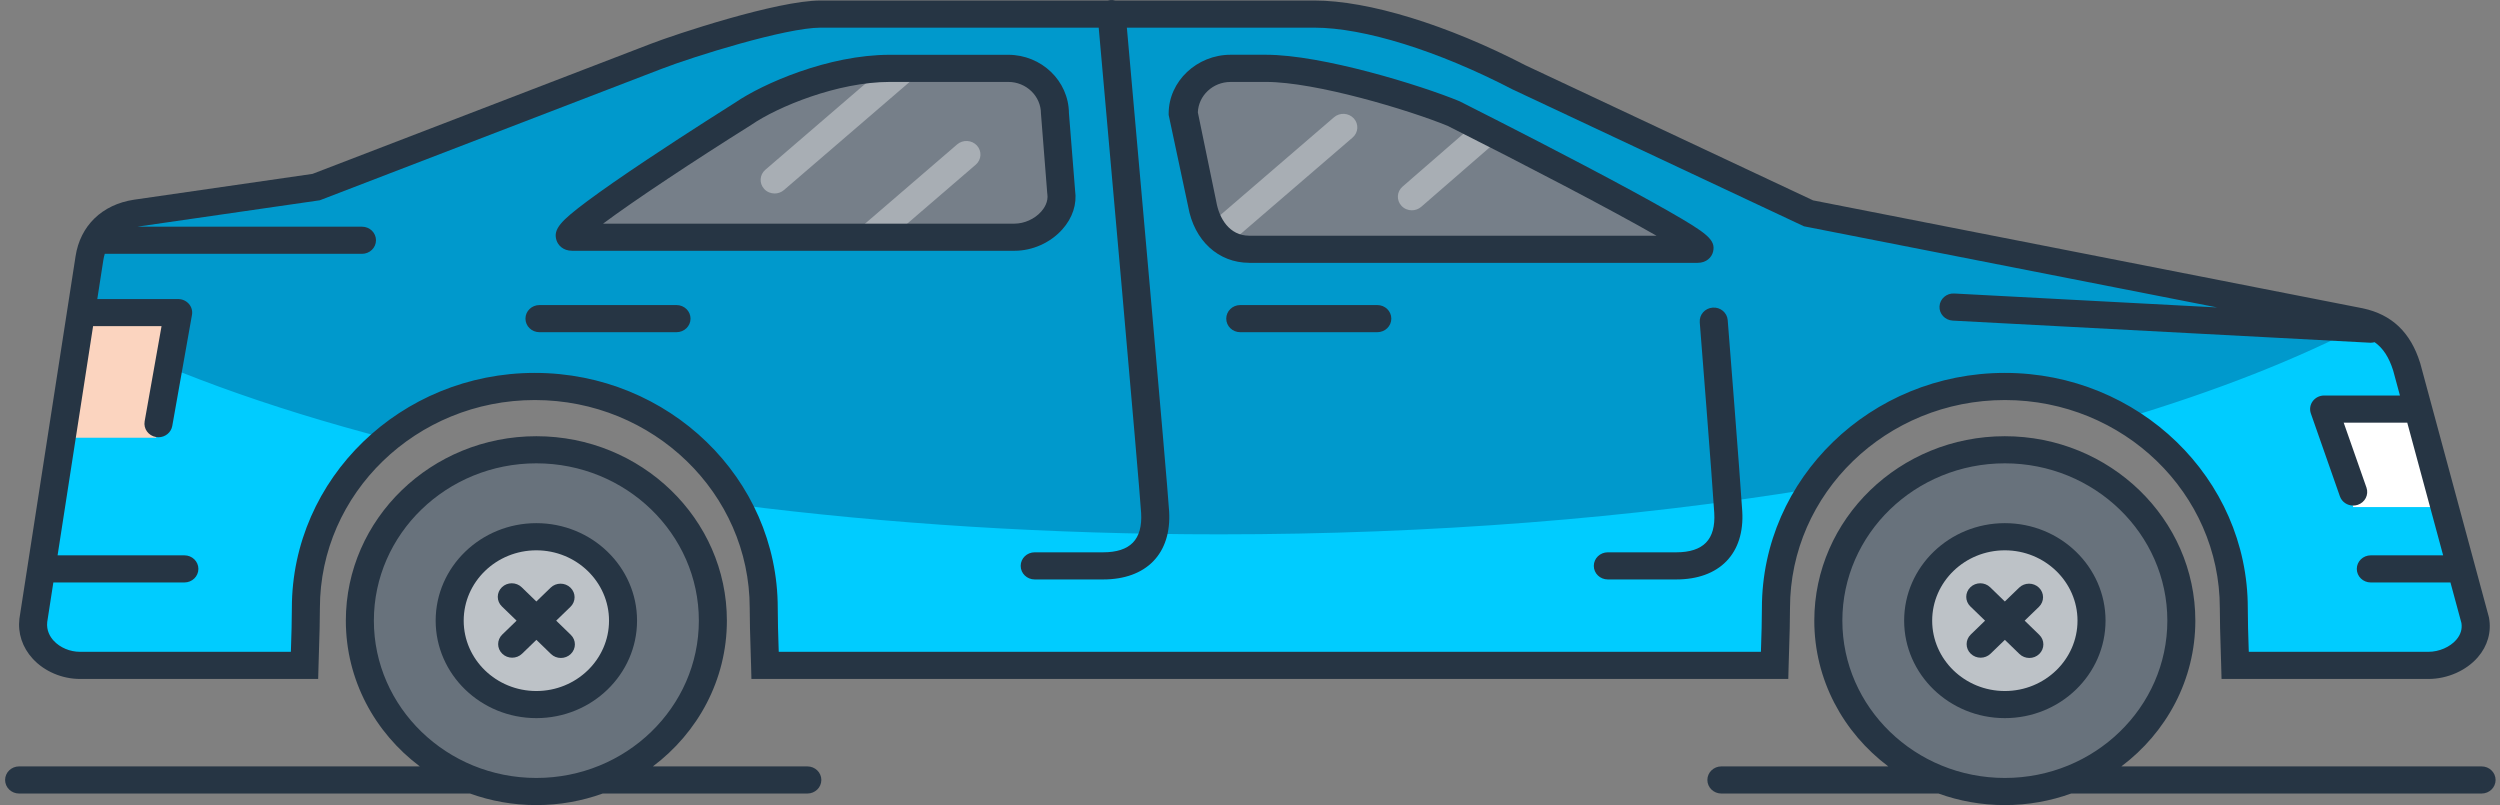 <svg width="295" height="95" viewBox="0 0 295 95" fill="none" xmlns="http://www.w3.org/2000/svg">
<rect x="0" y="0" width="295" height="95" fill="#808080" stroke="none"/>
<g clip-path="url(#clip0_31_314)">
<path d="M97.838 5.042L54.837 31.371L217.283 33.15L160.684 4.686L97.838 5.042Z" fill="#767F89"/>
<path d="M91.41 22.832C90.954 22.832 90.498 22.651 90.171 22.295C89.565 21.633 89.627 20.622 90.307 20.035L107.43 5.302C108.114 4.714 109.158 4.775 109.764 5.433C110.37 6.095 110.308 7.105 109.628 7.693L92.505 22.426C92.189 22.697 91.799 22.832 91.406 22.832H91.41Z" fill="#A8AEB4"/>
<path d="M84.276 45.454C83.82 45.454 83.365 45.273 83.037 44.917C82.431 44.255 82.493 43.245 83.173 42.657L112.943 17.04C113.627 16.453 114.67 16.513 115.277 17.171C115.883 17.833 115.821 18.843 115.141 19.431L85.371 45.049C85.055 45.319 84.665 45.454 84.272 45.454H84.276Z" fill="#A8AEB4"/>
<path d="M128.747 42.252C128.291 42.252 127.835 42.07 127.508 41.715C126.902 41.053 126.964 40.042 127.644 39.455L157.414 13.837C158.097 13.25 159.141 13.311 159.747 13.969C160.354 14.631 160.291 15.641 159.611 16.228L129.842 41.846C129.526 42.117 129.136 42.252 128.743 42.252H128.747Z" fill="#A8AEB4"/>
<path d="M166.602 24.817C166.15 24.817 165.698 24.64 165.371 24.284C164.761 23.625 164.816 22.615 165.496 22.024L177.955 11.201C178.635 10.61 179.682 10.664 180.289 11.322C180.899 11.98 180.844 12.991 180.164 13.581L167.705 24.405C167.389 24.679 166.995 24.814 166.602 24.814V24.817Z" fill="#A8AEB4"/>
<path d="M63.658 93.281C75.025 93.281 84.239 84.361 84.239 73.356C84.239 62.352 75.025 53.431 63.658 53.431C52.291 53.431 43.076 62.352 43.076 73.356C43.076 84.361 52.291 93.281 63.658 93.281Z" fill="#68727C"/>
<path d="M236.763 93.281C248.13 93.281 257.345 84.361 257.345 73.356C257.345 62.352 248.13 53.431 236.763 53.431C225.396 53.431 216.182 62.352 216.182 73.356C216.182 84.361 225.396 93.281 236.763 93.281Z" fill="#68727C"/>
<path d="M63.291 83.319C68.974 83.319 73.582 78.859 73.582 73.356C73.582 67.854 68.974 63.394 63.291 63.394C57.607 63.394 53 67.854 53 73.356C53 78.859 57.607 83.319 63.291 83.319Z" fill="#BDC2C7"/>
<path d="M236.395 83.319C242.079 83.319 246.686 78.859 246.686 73.356C246.686 67.854 242.079 63.394 236.395 63.394C230.712 63.394 226.104 67.854 226.104 73.356C226.104 78.859 230.712 83.319 236.395 83.319Z" fill="#BDC2C7"/>
<path d="M292.075 73.267L283.989 43.337C283.071 40.402 281.417 38.601 278.477 37.979L213.402 25.191L179.245 9.233C171.71 5.319 162.155 1.843 155.08 1.843H96.827C92.233 1.843 80.656 5.49 77.44 6.735L37.302 22.124L16.063 25.173C13.123 25.618 11.009 27.475 10.55 30.5L3.935 73.278C3.567 76.302 6.404 78.697 9.447 78.697H35.928C35.979 76.206 36.093 74.185 36.093 71.848C36.093 57.406 48.188 45.653 63.106 45.653C78.024 45.653 90.119 57.427 90.119 71.873C90.119 74.21 90.23 76.21 90.285 78.701H209.404C209.455 76.21 209.569 74.189 209.569 71.851C209.569 57.409 221.664 45.657 236.582 45.657C251.5 45.657 263.595 57.431 263.595 71.876C263.595 74.214 263.706 76.213 263.761 78.704H286.566C289.609 78.704 292.63 76.302 292.079 73.278L292.075 73.267ZM119.705 28.169H67.517C64.474 28.169 87.731 13.581 87.731 13.581C91.097 11.268 98.573 8.244 105.004 8.244H118.97C122.013 8.244 124.483 10.589 124.483 13.538L125.218 22.747C125.648 25.532 122.748 28.173 119.705 28.173V28.169ZM200.329 29.592H147.406C144.363 29.592 142.4 27.102 141.893 24.166L139.688 13.535C139.688 10.589 142.157 8.24 145.201 8.24H149.383C155.815 8.24 167.208 11.798 171.526 13.578C171.526 13.578 203.373 29.589 200.329 29.589V29.592Z" fill="#00CCFF"/>
<path d="M278.477 37.975L213.403 25.187L179.245 9.23C171.711 5.316 162.155 1.839 155.08 1.839H96.827C92.233 1.839 80.656 5.486 77.44 6.732L37.303 22.12L16.063 25.17C13.123 25.614 11.01 27.472 10.55 30.496L9.315 38.473C19.165 43.568 31.507 48.066 45.759 51.78C50.453 47.959 56.502 45.653 63.107 45.653C73.43 45.653 82.398 51.293 86.944 59.551C104.652 61.814 123.862 63.052 143.933 63.052C169.006 63.052 192.737 61.12 213.873 57.672C218.684 50.45 227.049 45.653 236.575 45.653C241.684 45.653 246.458 47.034 250.534 49.428C261.541 46.137 271.189 42.344 279.16 38.157C278.94 38.089 278.712 38.028 278.473 37.979L278.477 37.975ZM119.706 28.169H67.517C64.474 28.169 87.731 13.581 87.731 13.581C91.097 11.268 98.573 8.244 105.005 8.244H118.971C122.014 8.244 124.483 10.589 124.483 13.538L125.218 22.747C125.648 25.532 122.749 28.173 119.706 28.173V28.169ZM200.33 29.592H147.406C144.363 29.592 142.4 27.102 141.893 24.166L139.688 13.535C139.688 10.589 142.158 8.24 145.201 8.24H149.383C155.815 8.24 167.208 11.799 171.527 13.578C171.527 13.578 203.373 29.589 200.33 29.589V29.592Z" fill="#0099CC"/>
<path d="M274.129 48.034L277.683 59.836H287.849L285.155 48.329L274.129 48.034Z" fill="white"/>
<path d="M9.632 36.708H21.025L18.419 51.652H7.427L9.632 36.708Z" fill="#FBD4BF"/>
<path d="M238.909 73.239L240.596 71.606C241.242 70.98 241.242 69.966 240.596 69.343C239.949 68.717 238.901 68.717 238.258 69.343L236.571 70.976L234.84 69.297C234.193 68.67 233.15 68.67 232.503 69.297C231.856 69.923 231.856 70.937 232.503 71.559L234.237 73.239L232.547 74.876C231.9 75.502 231.9 76.516 232.547 77.138C232.87 77.452 233.293 77.608 233.716 77.608C234.138 77.608 234.561 77.452 234.884 77.138L236.575 75.502L238.295 77.171C238.618 77.484 239.041 77.64 239.464 77.64C239.886 77.64 240.309 77.484 240.632 77.171C241.279 76.544 241.279 75.53 240.632 74.908L238.912 73.239H238.909Z" fill="#263544"/>
<path d="M236.572 61.732C230.019 61.732 224.689 66.891 224.689 73.235C224.689 79.579 230.019 84.739 236.572 84.739C243.125 84.739 248.454 79.579 248.454 73.235C248.454 66.891 243.125 61.732 236.572 61.732ZM236.572 81.54C231.842 81.54 227.997 77.815 227.997 73.239C227.997 68.663 231.845 64.938 236.572 64.938C241.298 64.938 245.146 68.663 245.146 73.239C245.146 77.815 241.298 81.54 236.572 81.54Z" fill="#263544"/>
<path d="M9.448 80.117H37.545L37.586 78.555C37.604 77.861 37.626 77.16 37.648 76.445C37.696 74.929 37.748 73.364 37.748 71.755C37.748 58.217 49.123 47.205 63.107 47.205C77.091 47.205 88.466 58.217 88.466 71.755C88.466 73.364 88.518 74.929 88.565 76.445C88.588 77.16 88.613 77.861 88.628 78.555L88.668 80.117H211.018L211.058 78.555C211.077 77.861 211.099 77.16 211.121 76.445C211.168 74.929 211.22 73.364 211.22 71.755C211.22 58.217 222.595 47.205 236.579 47.205C250.564 47.205 261.939 58.217 261.939 71.755C261.939 73.364 261.99 74.929 262.038 76.445C262.06 77.16 262.086 77.861 262.1 78.555L262.141 80.117H286.563C288.783 80.117 291.014 79.135 292.381 77.558C293.538 76.224 294.009 74.57 293.704 72.901L293.693 72.837L285.593 42.885L285.574 42.825C284.446 39.213 282.237 37.111 278.808 36.381L213.94 23.643L180.002 7.703C170.774 2.918 161.461 0.06 155.08 0.06H131.592C131.408 0.014 131.217 -0.011 131.018 0.007C130.919 0.014 130.824 0.036 130.728 0.06H96.827C91.697 0.06 79.612 4.078 76.83 5.156L36.873 20.519L15.81 23.565C12.043 24.134 9.466 26.636 8.915 30.247L2.3 72.94L2.292 72.99C2.083 74.716 2.638 76.398 3.862 77.729C5.233 79.224 7.324 80.117 9.448 80.117ZM10.984 38.487H19.062L17.067 49.72C16.913 50.592 17.515 51.421 18.416 51.57C18.511 51.585 18.603 51.595 18.699 51.595C19.489 51.595 20.187 51.044 20.327 50.265L22.653 37.16C22.738 36.694 22.602 36.217 22.289 35.858C21.973 35.499 21.514 35.289 21.025 35.289H11.48L12.19 30.717C12.23 30.45 12.289 30.194 12.363 29.952H42.713C43.628 29.952 44.367 29.236 44.367 28.351C44.367 27.465 43.628 26.749 42.713 26.749H16.214C16.247 26.742 16.277 26.735 16.31 26.732L37.549 23.661L37.737 23.633L78.054 8.13C81.814 6.675 92.733 3.263 96.827 3.263H129.647C130.441 12.144 134.433 56.936 134.653 60.523C134.749 62.088 134.422 63.269 133.676 64.034C132.941 64.789 131.764 65.173 130.18 65.173H122.095C121.18 65.173 120.441 65.888 120.441 66.774C120.441 67.66 121.18 68.375 122.095 68.375H130.18C132.676 68.375 134.716 67.635 136.083 66.23C137.457 64.817 138.104 62.778 137.957 60.334C137.733 56.69 133.83 12.898 132.97 3.263H155.08C160.946 3.263 169.686 5.985 178.462 10.543L212.866 26.703L261.626 36.278L230.603 34.634C229.688 34.581 228.913 35.264 228.861 36.146C228.81 37.029 229.512 37.783 230.423 37.833L279.672 40.441C279.701 40.441 279.734 40.441 279.764 40.441C279.918 40.441 280.065 40.412 280.205 40.377C281.204 41.078 281.899 42.156 282.395 43.725L283.193 46.671H274.247C273.714 46.671 273.214 46.92 272.902 47.34C272.593 47.76 272.509 48.297 272.681 48.788L276.11 58.573C276.346 59.238 276.989 59.658 277.676 59.658C277.852 59.658 278.033 59.629 278.209 59.572C279.073 59.288 279.536 58.38 279.245 57.541L276.555 49.873H284.056L288.29 65.529H279.756C278.841 65.529 278.102 66.244 278.102 67.13C278.102 68.016 278.841 68.731 279.756 68.731H289.154L290.448 73.513C290.561 74.232 290.356 74.901 289.837 75.498C289.091 76.359 287.805 76.914 286.555 76.914H265.357C265.349 76.726 265.345 76.534 265.338 76.342C265.29 74.851 265.239 73.314 265.239 71.755C265.239 56.452 252.379 44.002 236.572 44.002C220.765 44.002 207.905 56.452 207.905 71.755C207.905 73.314 207.853 74.854 207.806 76.342C207.798 76.534 207.795 76.722 207.787 76.914H91.891C91.884 76.726 91.88 76.534 91.873 76.342C91.825 74.851 91.774 73.314 91.774 71.755C91.774 56.452 78.914 44.002 63.107 44.002C47.3 44.002 34.44 56.452 34.44 71.755C34.44 73.314 34.388 74.854 34.341 76.342C34.333 76.534 34.33 76.722 34.322 76.914H9.448C8.254 76.914 7.089 76.423 6.331 75.602C5.92 75.153 5.457 74.409 5.574 73.388L6.295 68.731H21.756C22.672 68.731 23.41 68.016 23.41 67.13C23.41 66.244 22.672 65.529 21.756 65.529H6.795L10.984 38.487V38.487Z" fill="#263544"/>
<path d="M200.569 38.014C200.584 38.199 202.039 56.548 202.282 60.522C202.377 62.088 202.05 63.269 201.304 64.034C200.569 64.788 199.393 65.173 197.809 65.173H189.723C188.808 65.173 188.069 65.888 188.069 66.774C188.069 67.66 188.808 68.375 189.723 68.375H197.809C200.304 68.375 202.344 67.635 203.711 66.23C205.086 64.817 205.733 62.778 205.586 60.334C205.339 56.335 203.884 37.957 203.869 37.772C203.799 36.89 203.002 36.224 202.094 36.299C201.183 36.367 200.503 37.135 200.573 38.018L200.569 38.014Z" fill="#263544"/>
<path d="M95.265 90.435H77.043C82.347 86.45 85.772 80.227 85.772 73.239C85.772 61.238 75.687 51.474 63.291 51.474C50.894 51.474 40.809 61.238 40.809 73.239C40.809 80.227 44.231 86.45 49.538 90.435H2.255C1.34 90.435 0.602 91.15 0.602 92.036C0.602 92.922 1.34 93.637 2.255 93.637H55.462C57.903 94.516 60.538 95 63.291 95C66.043 95 68.678 94.516 71.119 93.637H95.265C96.18 93.637 96.919 92.922 96.919 92.036C96.919 91.15 96.18 90.435 95.265 90.435V90.435ZM63.291 91.798C52.72 91.798 44.117 83.472 44.117 73.235C44.117 62.999 52.717 54.673 63.291 54.673C73.864 54.673 82.464 62.999 82.464 73.235C82.464 83.472 73.864 91.798 63.291 91.798Z" fill="#263544"/>
<path d="M65.628 73.239L67.315 71.606C67.962 70.98 67.962 69.966 67.315 69.343C66.668 68.717 65.621 68.717 64.978 69.343L63.291 70.976L61.56 69.297C60.913 68.67 59.866 68.67 59.222 69.297C58.576 69.923 58.576 70.937 59.222 71.559L60.957 73.239L59.267 74.876C58.62 75.502 58.62 76.516 59.267 77.138C59.59 77.452 60.013 77.608 60.435 77.608C60.858 77.608 61.281 77.452 61.604 77.138L63.295 75.502L65.015 77.171C65.338 77.484 65.761 77.64 66.183 77.64C66.606 77.64 67.029 77.484 67.352 77.171C67.999 76.544 67.999 75.53 67.352 74.908L65.632 73.239H65.628Z" fill="#263544"/>
<path d="M63.29 61.732C56.737 61.732 51.408 66.891 51.408 73.235C51.408 79.579 56.737 84.739 63.29 84.739C69.843 84.739 75.172 79.579 75.172 73.235C75.172 66.891 69.843 61.732 63.29 61.732ZM63.29 81.54C58.56 81.54 54.716 77.815 54.716 73.239C54.716 68.663 58.564 64.938 63.29 64.938C68.017 64.938 71.865 68.663 71.865 73.239C71.865 77.815 68.017 81.54 63.29 81.54Z" fill="#263544"/>
<path d="M292.826 90.435H250.321C255.625 86.45 259.05 80.227 259.05 73.239C259.05 61.238 248.965 51.474 236.568 51.474C224.172 51.474 214.087 61.238 214.087 73.239C214.087 80.227 217.512 86.45 222.816 90.435H203.124C202.208 90.435 201.47 91.15 201.47 92.036C201.47 92.922 202.208 93.637 203.124 93.637H228.74C231.181 94.516 233.816 95 236.568 95C239.321 95 241.956 94.516 244.397 93.637H292.826C293.741 93.637 294.48 92.922 294.48 92.036C294.48 91.15 293.741 90.435 292.826 90.435V90.435ZM236.572 91.798C226.002 91.798 217.398 83.472 217.398 73.235C217.398 62.999 225.998 54.673 236.572 54.673C247.146 54.673 255.746 62.999 255.746 73.235C255.746 83.472 247.146 91.798 236.572 91.798Z" fill="#263544"/>
<path d="M63.658 39.199H79.829C80.744 39.199 81.483 38.484 81.483 37.598C81.483 36.712 80.744 35.997 79.829 35.997H63.658C62.743 35.997 62.004 36.712 62.004 37.598C62.004 38.484 62.743 39.199 63.658 39.199Z" fill="#263544"/>
<path d="M162.522 35.997H146.351C145.436 35.997 144.697 36.712 144.697 37.598C144.697 38.484 145.436 39.199 146.351 39.199H162.522C163.437 39.199 164.176 38.484 164.176 37.598C164.176 36.712 163.437 35.997 162.522 35.997Z" fill="#263544"/>
<path d="M67.517 29.592H119.706C121.834 29.592 123.951 28.646 125.362 27.059C126.56 25.714 127.093 24.092 126.861 22.48L126.134 13.339C126.097 9.543 122.896 6.465 118.967 6.465H105.001C97.716 6.465 89.987 9.898 86.797 12.076C86.371 12.346 81.325 15.517 76.389 18.808C73.361 20.825 70.961 22.498 69.255 23.771C66.205 26.052 65.257 27.03 65.657 28.329C65.834 28.913 66.425 29.592 67.513 29.592H67.517ZM88.631 14.748L88.69 14.709C91.741 12.617 98.819 9.667 105.008 9.667H118.974C121.102 9.667 122.833 11.343 122.833 13.403L123.572 22.775L123.587 22.889C123.73 23.828 123.193 24.593 122.863 24.967C122.084 25.842 120.874 26.39 119.709 26.39H71.163C74.834 23.65 81.975 18.922 88.631 14.748Z" fill="#263544"/>
<path d="M147.407 31.015H200.33C201.356 31.015 201.977 30.364 202.139 29.717C202.495 28.304 201.407 27.507 196.971 24.963C194.56 23.583 191.183 21.747 186.934 19.512C179.716 15.716 172.365 12.019 172.292 11.98L172.178 11.927C167.698 10.08 156.036 6.461 149.388 6.461H145.205C141.254 6.461 137.902 9.575 137.902 13.4V13.56L140.203 24.366C140.912 28.404 143.779 31.012 147.41 31.012L147.407 31.015ZM145.201 9.667H149.384C155.253 9.667 166.25 12.98 170.822 14.851C180.083 19.509 190.135 24.761 195.464 27.813H147.407C145.054 27.813 143.86 25.746 143.526 23.814L141.346 13.261C141.423 11.268 143.125 9.671 145.201 9.671V9.667Z" fill="#263544"/>
</g>
<defs>
<clipPath id="clip0_31_314">
<rect width="293.878" height="95" fill="white" transform="translate(0.602)"/>
</clipPath>
</defs>
</svg>

